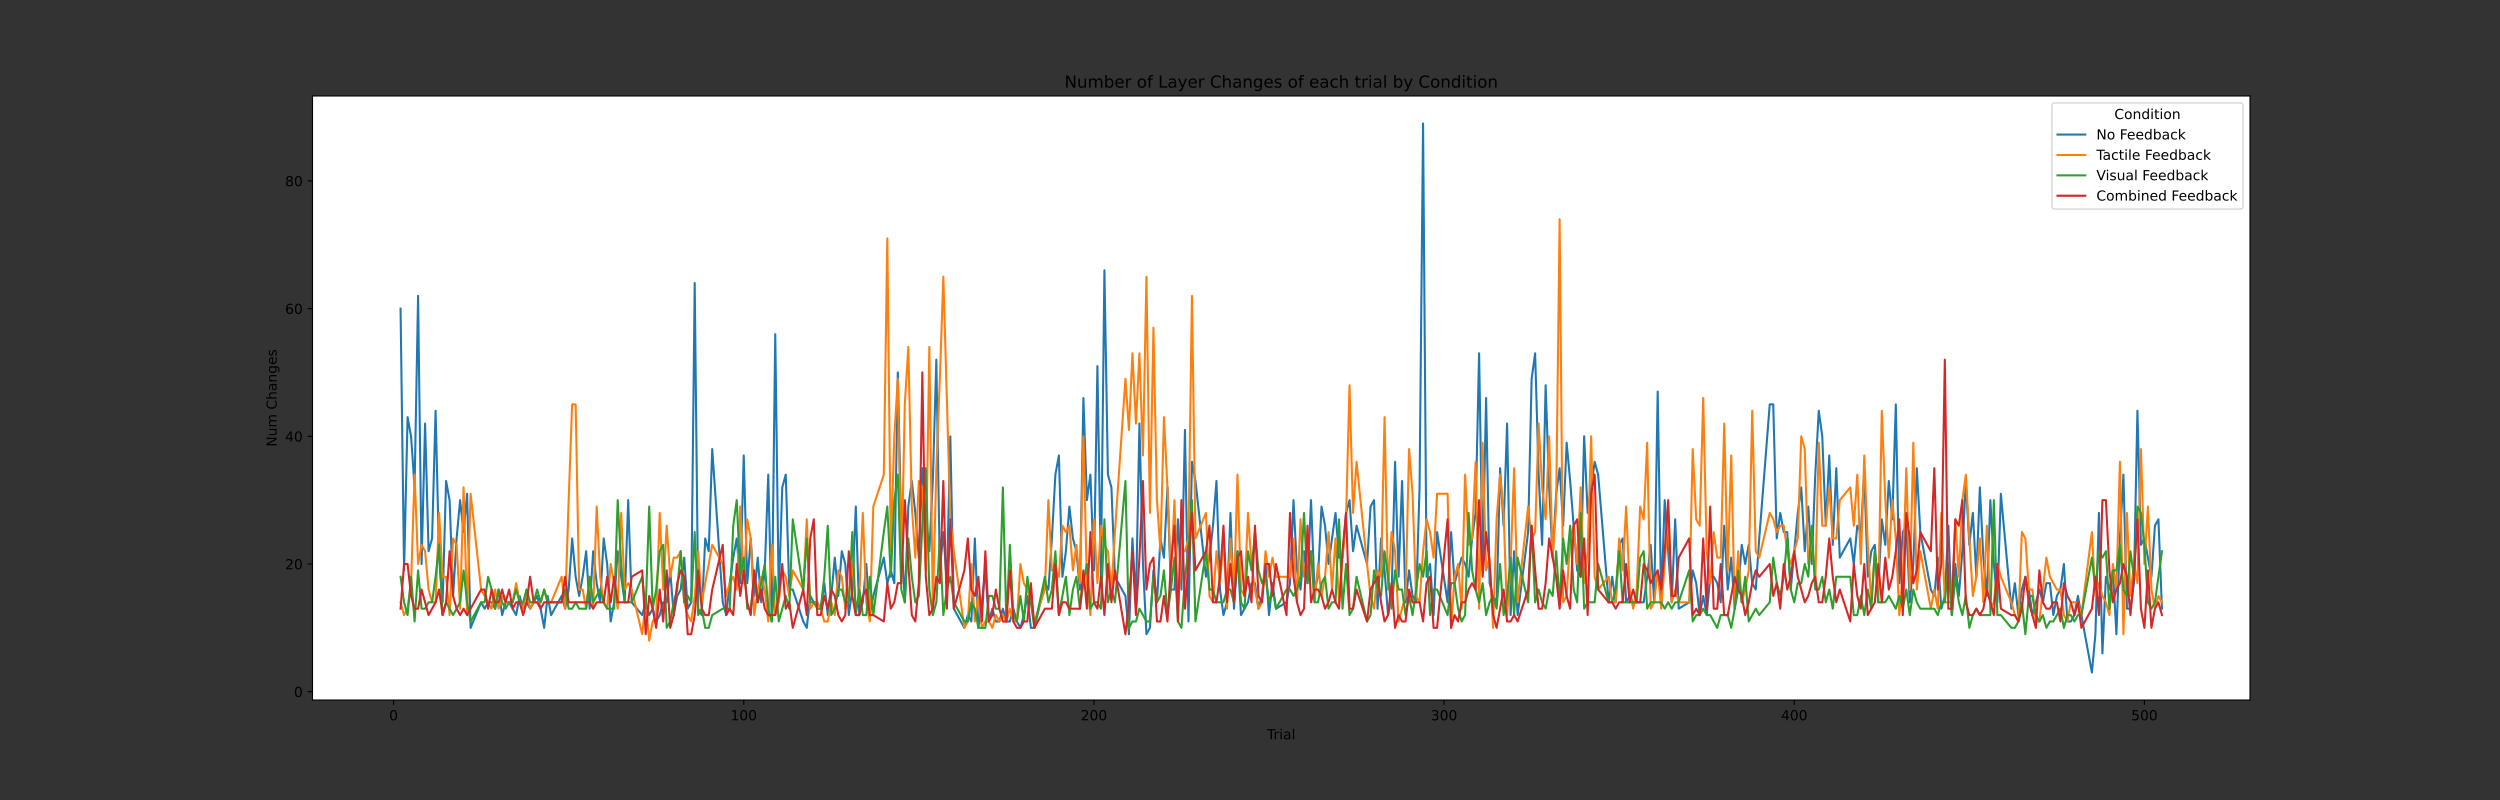 <?xml version="1.0" encoding="utf-8" standalone="no"?>
<!DOCTYPE svg PUBLIC "-//W3C//DTD SVG 1.1//EN"
  "http://www.w3.org/Graphics/SVG/1.1/DTD/svg11.dtd">
<!-- Created with matplotlib (https://matplotlib.org/) -->
<svg height="576pt" version="1.1" viewBox="0 0 1800 576" width="1800pt" xmlns="http://www.w3.org/2000/svg" xmlns:xlink="http://www.w3.org/1999/xlink">
 <rect x="0" y="0" width="1800" height="576" fill="#333333" stroke="none"/>
 <defs>
  <style type="text/css">*{stroke-linecap:butt;stroke-linejoin:round;}</style>
 </defs>
 <g id="figure_1">
  <g id="patch_1">
   <path d="M 0 576 
L 1800 576 
L 1800 0 
L 0 0 
z
" style="fill:none;"/>
  </g>
  <g id="axes_1">
   <g id="patch_2">
    <path d="M 225 504 
L 1620 504 
L 1620 69.12 
L 225 69.12 
z
" style="fill:#ffffff;"/>
   </g>
   <g id="matplotlib.axis_1">
    <g id="xtick_1">
     <g id="line2d_1">
      <defs>
       <path d="M 0 0 
L 0 3.5 
" id="m70a53b4e73" style="stroke:#000000;stroke-width:0.8;"/>
      </defs>
      <g>
       <use style="stroke:#000000;stroke-width:0.8;" x="283.367" xlink:href="#m70a53b4e73" y="504"/>
      </g>
     </g>
     <g id="text_1">
      <!-- 0 -->
      <g transform="translate(280.185 518.598)scale(0.1 -0.1)">
       <defs>
        <path d="M 31.781 66.406 
Q 24.172 66.406 20.328 58.906 
Q 16.5 51.422 16.5 36.375 
Q 16.5 21.391 20.328 13.891 
Q 24.172 6.391 31.781 6.391 
Q 39.453 6.391 43.281 13.891 
Q 47.125 21.391 47.125 36.375 
Q 47.125 51.422 43.281 58.906 
Q 39.453 66.406 31.781 66.406 
z
M 31.781 74.219 
Q 44.047 74.219 50.516 64.516 
Q 56.984 54.828 56.984 36.375 
Q 56.984 17.969 50.516 8.266 
Q 44.047 -1.422 31.781 -1.422 
Q 19.531 -1.422 13.062 8.266 
Q 6.594 17.969 6.594 36.375 
Q 6.594 54.828 13.062 64.516 
Q 19.531 74.219 31.781 74.219 
z
" id="DejaVuSans-48"/>
       </defs>
       <use xlink:href="#DejaVuSans-48"/>
      </g>
     </g>
    </g>
    <g id="xtick_2">
     <g id="line2d_2">
      <g>
       <use style="stroke:#000000;stroke-width:0.8;" x="535.49" xlink:href="#m70a53b4e73" y="504"/>
      </g>
     </g>
     <g id="text_2">
      <!-- 100 -->
      <g transform="translate(525.946 518.598)scale(0.1 -0.1)">
       <defs>
        <path d="M 12.406 8.297 
L 28.516 8.297 
L 28.516 63.922 
L 10.984 60.406 
L 10.984 69.391 
L 28.422 72.906 
L 38.281 72.906 
L 38.281 8.297 
L 54.391 8.297 
L 54.391 0 
L 12.406 0 
z
" id="DejaVuSans-49"/>
       </defs>
       <use xlink:href="#DejaVuSans-49"/>
       <use x="63.623" xlink:href="#DejaVuSans-48"/>
       <use x="127.246" xlink:href="#DejaVuSans-48"/>
      </g>
     </g>
    </g>
    <g id="xtick_3">
     <g id="line2d_3">
      <g>
       <use style="stroke:#000000;stroke-width:0.8;" x="787.614" xlink:href="#m70a53b4e73" y="504"/>
      </g>
     </g>
     <g id="text_3">
      <!-- 200 -->
      <g transform="translate(778.07 518.598)scale(0.1 -0.1)">
       <defs>
        <path d="M 19.188 8.297 
L 53.609 8.297 
L 53.609 0 
L 7.328 0 
L 7.328 8.297 
Q 12.938 14.109 22.625 23.891 
Q 32.328 33.688 34.812 36.531 
Q 39.547 41.844 41.422 45.531 
Q 43.312 49.219 43.312 52.781 
Q 43.312 58.594 39.234 62.25 
Q 35.156 65.922 28.609 65.922 
Q 23.969 65.922 18.812 64.312 
Q 13.672 62.703 7.812 59.422 
L 7.812 69.391 
Q 13.766 71.781 18.938 73 
Q 24.125 74.219 28.422 74.219 
Q 39.75 74.219 46.484 68.547 
Q 53.219 62.891 53.219 53.422 
Q 53.219 48.922 51.531 44.891 
Q 49.859 40.875 45.406 35.406 
Q 44.188 33.984 37.641 27.219 
Q 31.109 20.453 19.188 8.297 
z
" id="DejaVuSans-50"/>
       </defs>
       <use xlink:href="#DejaVuSans-50"/>
       <use x="63.623" xlink:href="#DejaVuSans-48"/>
       <use x="127.246" xlink:href="#DejaVuSans-48"/>
      </g>
     </g>
    </g>
    <g id="xtick_4">
     <g id="line2d_4">
      <g>
       <use style="stroke:#000000;stroke-width:0.8;" x="1039.737" xlink:href="#m70a53b4e73" y="504"/>
      </g>
     </g>
     <g id="text_4">
      <!-- 300 -->
      <g transform="translate(1030.194 518.598)scale(0.1 -0.1)">
       <defs>
        <path d="M 40.578 39.312 
Q 47.656 37.797 51.625 33 
Q 55.609 28.219 55.609 21.188 
Q 55.609 10.406 48.188 4.484 
Q 40.766 -1.422 27.094 -1.422 
Q 22.516 -1.422 17.656 -0.516 
Q 12.797 0.391 7.625 2.203 
L 7.625 11.719 
Q 11.719 9.328 16.594 8.109 
Q 21.484 6.891 26.812 6.891 
Q 36.078 6.891 40.938 10.547 
Q 45.797 14.203 45.797 21.188 
Q 45.797 27.641 41.281 31.266 
Q 36.766 34.906 28.719 34.906 
L 20.219 34.906 
L 20.219 43.016 
L 29.109 43.016 
Q 36.375 43.016 40.234 45.922 
Q 44.094 48.828 44.094 54.297 
Q 44.094 59.906 40.109 62.906 
Q 36.141 65.922 28.719 65.922 
Q 24.656 65.922 20.016 65.031 
Q 15.375 64.156 9.812 62.312 
L 9.812 71.094 
Q 15.438 72.656 20.344 73.438 
Q 25.25 74.219 29.594 74.219 
Q 40.828 74.219 47.359 69.109 
Q 53.906 64.016 53.906 55.328 
Q 53.906 49.266 50.438 45.094 
Q 46.969 40.922 40.578 39.312 
z
" id="DejaVuSans-51"/>
       </defs>
       <use xlink:href="#DejaVuSans-51"/>
       <use x="63.623" xlink:href="#DejaVuSans-48"/>
       <use x="127.246" xlink:href="#DejaVuSans-48"/>
      </g>
     </g>
    </g>
    <g id="xtick_5">
     <g id="line2d_5">
      <g>
       <use style="stroke:#000000;stroke-width:0.8;" x="1291.861" xlink:href="#m70a53b4e73" y="504"/>
      </g>
     </g>
     <g id="text_5">
      <!-- 400 -->
      <g transform="translate(1282.317 518.598)scale(0.1 -0.1)">
       <defs>
        <path d="M 37.797 64.312 
L 12.891 25.391 
L 37.797 25.391 
z
M 35.203 72.906 
L 47.609 72.906 
L 47.609 25.391 
L 58.016 25.391 
L 58.016 17.188 
L 47.609 17.188 
L 47.609 0 
L 37.797 0 
L 37.797 17.188 
L 4.891 17.188 
L 4.891 26.703 
z
" id="DejaVuSans-52"/>
       </defs>
       <use xlink:href="#DejaVuSans-52"/>
       <use x="63.623" xlink:href="#DejaVuSans-48"/>
       <use x="127.246" xlink:href="#DejaVuSans-48"/>
      </g>
     </g>
    </g>
    <g id="xtick_6">
     <g id="line2d_6">
      <g>
       <use style="stroke:#000000;stroke-width:0.8;" x="1543.985" xlink:href="#m70a53b4e73" y="504"/>
      </g>
     </g>
     <g id="text_6">
      <!-- 500 -->
      <g transform="translate(1534.441 518.598)scale(0.1 -0.1)">
       <defs>
        <path d="M 10.797 72.906 
L 49.516 72.906 
L 49.516 64.594 
L 19.828 64.594 
L 19.828 46.734 
Q 21.969 47.469 24.109 47.828 
Q 26.266 48.188 28.422 48.188 
Q 40.625 48.188 47.75 41.5 
Q 54.891 34.812 54.891 23.391 
Q 54.891 11.625 47.562 5.094 
Q 40.234 -1.422 26.906 -1.422 
Q 22.312 -1.422 17.547 -0.641 
Q 12.797 0.141 7.719 1.703 
L 7.719 11.625 
Q 12.109 9.234 16.797 8.062 
Q 21.484 6.891 26.703 6.891 
Q 35.156 6.891 40.078 11.328 
Q 45.016 15.766 45.016 23.391 
Q 45.016 31 40.078 35.438 
Q 35.156 39.891 26.703 39.891 
Q 22.75 39.891 18.812 39.016 
Q 14.891 38.141 10.797 36.281 
z
" id="DejaVuSans-53"/>
       </defs>
       <use xlink:href="#DejaVuSans-53"/>
       <use x="63.623" xlink:href="#DejaVuSans-48"/>
       <use x="127.246" xlink:href="#DejaVuSans-48"/>
      </g>
     </g>
    </g>
    <g id="text_7">
     <!-- Trial -->
     <g transform="translate(912.286 532.277)scale(0.1 -0.1)">
      <defs>
       <path d="M -0.297 72.906 
L 61.375 72.906 
L 61.375 64.594 
L 35.5 64.594 
L 35.5 0 
L 25.594 0 
L 25.594 64.594 
L -0.297 64.594 
z
" id="DejaVuSans-84"/>
       <path d="M 41.109 46.297 
Q 39.594 47.172 37.812 47.578 
Q 36.031 48 33.891 48 
Q 26.266 48 22.188 43.047 
Q 18.109 38.094 18.109 28.812 
L 18.109 0 
L 9.078 0 
L 9.078 54.688 
L 18.109 54.688 
L 18.109 46.188 
Q 20.953 51.172 25.484 53.578 
Q 30.031 56 36.531 56 
Q 37.453 56 38.578 55.875 
Q 39.703 55.766 41.062 55.516 
z
" id="DejaVuSans-114"/>
       <path d="M 9.422 54.688 
L 18.406 54.688 
L 18.406 0 
L 9.422 0 
z
M 9.422 75.984 
L 18.406 75.984 
L 18.406 64.594 
L 9.422 64.594 
z
" id="DejaVuSans-105"/>
       <path d="M 34.281 27.484 
Q 23.391 27.484 19.188 25 
Q 14.984 22.516 14.984 16.5 
Q 14.984 11.719 18.141 8.906 
Q 21.297 6.109 26.703 6.109 
Q 34.188 6.109 38.703 11.406 
Q 43.219 16.703 43.219 25.484 
L 43.219 27.484 
z
M 52.203 31.203 
L 52.203 0 
L 43.219 0 
L 43.219 8.297 
Q 40.141 3.328 35.547 0.953 
Q 30.953 -1.422 24.312 -1.422 
Q 15.922 -1.422 10.953 3.297 
Q 6 8.016 6 15.922 
Q 6 25.141 12.172 29.828 
Q 18.359 34.516 30.609 34.516 
L 43.219 34.516 
L 43.219 35.406 
Q 43.219 41.609 39.141 45 
Q 35.062 48.391 27.688 48.391 
Q 23 48.391 18.547 47.266 
Q 14.109 46.141 10.016 43.891 
L 10.016 52.203 
Q 14.938 54.109 19.578 55.047 
Q 24.219 56 28.609 56 
Q 40.484 56 46.344 49.844 
Q 52.203 43.703 52.203 31.203 
z
" id="DejaVuSans-97"/>
       <path d="M 9.422 75.984 
L 18.406 75.984 
L 18.406 0 
L 9.422 0 
z
" id="DejaVuSans-108"/>
      </defs>
      <use xlink:href="#DejaVuSans-84"/>
      <use x="46.334" xlink:href="#DejaVuSans-114"/>
      <use x="87.447" xlink:href="#DejaVuSans-105"/>
      <use x="115.23" xlink:href="#DejaVuSans-97"/>
      <use x="176.51" xlink:href="#DejaVuSans-108"/>
     </g>
    </g>
   </g>
   <g id="matplotlib.axis_2">
    <g id="ytick_1">
     <g id="line2d_7">
      <defs>
       <path d="M 0 0 
L -3.5 0 
" id="m13f42faa85" style="stroke:#000000;stroke-width:0.8;"/>
      </defs>
      <g>
       <use style="stroke:#000000;stroke-width:0.8;" x="225" xlink:href="#m13f42faa85" y="498.024"/>
      </g>
     </g>
     <g id="text_8">
      <!-- 0 -->
      <g transform="translate(211.637 501.823)scale(0.1 -0.1)">
       <use xlink:href="#DejaVuSans-48"/>
      </g>
     </g>
    </g>
    <g id="ytick_2">
     <g id="line2d_8">
      <g>
       <use style="stroke:#000000;stroke-width:0.8;" x="225" xlink:href="#m13f42faa85" y="406.083"/>
      </g>
     </g>
     <g id="text_9">
      <!-- 20 -->
      <g transform="translate(205.275 409.882)scale(0.1 -0.1)">
       <use xlink:href="#DejaVuSans-50"/>
       <use x="63.623" xlink:href="#DejaVuSans-48"/>
      </g>
     </g>
    </g>
    <g id="ytick_3">
     <g id="line2d_9">
      <g>
       <use style="stroke:#000000;stroke-width:0.8;" x="225" xlink:href="#m13f42faa85" y="314.142"/>
      </g>
     </g>
     <g id="text_10">
      <!-- 40 -->
      <g transform="translate(205.275 317.941)scale(0.1 -0.1)">
       <use xlink:href="#DejaVuSans-52"/>
       <use x="63.623" xlink:href="#DejaVuSans-48"/>
      </g>
     </g>
    </g>
    <g id="ytick_4">
     <g id="line2d_10">
      <g>
       <use style="stroke:#000000;stroke-width:0.8;" x="225" xlink:href="#m13f42faa85" y="222.201"/>
      </g>
     </g>
     <g id="text_11">
      <!-- 60 -->
      <g transform="translate(205.275 226.001)scale(0.1 -0.1)">
       <defs>
        <path d="M 33.016 40.375 
Q 26.375 40.375 22.484 35.828 
Q 18.609 31.297 18.609 23.391 
Q 18.609 15.531 22.484 10.953 
Q 26.375 6.391 33.016 6.391 
Q 39.656 6.391 43.531 10.953 
Q 47.406 15.531 47.406 23.391 
Q 47.406 31.297 43.531 35.828 
Q 39.656 40.375 33.016 40.375 
z
M 52.594 71.297 
L 52.594 62.312 
Q 48.875 64.062 45.094 64.984 
Q 41.312 65.922 37.594 65.922 
Q 27.828 65.922 22.672 59.328 
Q 17.531 52.734 16.797 39.406 
Q 19.672 43.656 24.016 45.922 
Q 28.375 48.188 33.594 48.188 
Q 44.578 48.188 50.953 41.516 
Q 57.328 34.859 57.328 23.391 
Q 57.328 12.156 50.688 5.359 
Q 44.047 -1.422 33.016 -1.422 
Q 20.359 -1.422 13.672 8.266 
Q 6.984 17.969 6.984 36.375 
Q 6.984 53.656 15.188 63.938 
Q 23.391 74.219 37.203 74.219 
Q 40.922 74.219 44.703 73.484 
Q 48.484 72.75 52.594 71.297 
z
" id="DejaVuSans-54"/>
       </defs>
       <use xlink:href="#DejaVuSans-54"/>
       <use x="63.623" xlink:href="#DejaVuSans-48"/>
      </g>
     </g>
    </g>
    <g id="ytick_5">
     <g id="line2d_11">
      <g>
       <use style="stroke:#000000;stroke-width:0.8;" x="225" xlink:href="#m13f42faa85" y="130.261"/>
      </g>
     </g>
     <g id="text_12">
      <!-- 80 -->
      <g transform="translate(205.275 134.06)scale(0.1 -0.1)">
       <defs>
        <path d="M 31.781 34.625 
Q 24.75 34.625 20.719 30.859 
Q 16.703 27.094 16.703 20.516 
Q 16.703 13.922 20.719 10.156 
Q 24.75 6.391 31.781 6.391 
Q 38.812 6.391 42.859 10.172 
Q 46.922 13.969 46.922 20.516 
Q 46.922 27.094 42.891 30.859 
Q 38.875 34.625 31.781 34.625 
z
M 21.922 38.812 
Q 15.578 40.375 12.031 44.719 
Q 8.5 49.078 8.5 55.328 
Q 8.5 64.062 14.719 69.141 
Q 20.953 74.219 31.781 74.219 
Q 42.672 74.219 48.875 69.141 
Q 55.078 64.062 55.078 55.328 
Q 55.078 49.078 51.531 44.719 
Q 48 40.375 41.703 38.812 
Q 48.828 37.156 52.797 32.312 
Q 56.781 27.484 56.781 20.516 
Q 56.781 9.906 50.312 4.234 
Q 43.844 -1.422 31.781 -1.422 
Q 19.734 -1.422 13.25 4.234 
Q 6.781 9.906 6.781 20.516 
Q 6.781 27.484 10.781 32.312 
Q 14.797 37.156 21.922 38.812 
z
M 18.312 54.391 
Q 18.312 48.734 21.844 45.562 
Q 25.391 42.391 31.781 42.391 
Q 38.141 42.391 41.719 45.562 
Q 45.312 48.734 45.312 54.391 
Q 45.312 60.062 41.719 63.234 
Q 38.141 66.406 31.781 66.406 
Q 25.391 66.406 21.844 63.234 
Q 18.312 60.062 18.312 54.391 
z
" id="DejaVuSans-56"/>
       </defs>
       <use xlink:href="#DejaVuSans-56"/>
       <use x="63.623" xlink:href="#DejaVuSans-48"/>
      </g>
     </g>
    </g>
    <g id="text_13">
     <!-- Num Changes -->
     <g transform="translate(199.195 321.677)rotate(-90)scale(0.1 -0.1)">
      <defs>
       <path d="M 9.812 72.906 
L 23.094 72.906 
L 55.422 11.922 
L 55.422 72.906 
L 64.984 72.906 
L 64.984 0 
L 51.703 0 
L 19.391 60.984 
L 19.391 0 
L 9.812 0 
z
" id="DejaVuSans-78"/>
       <path d="M 8.5 21.578 
L 8.5 54.688 
L 17.484 54.688 
L 17.484 21.922 
Q 17.484 14.156 20.5 10.266 
Q 23.531 6.391 29.594 6.391 
Q 36.859 6.391 41.078 11.031 
Q 45.312 15.672 45.312 23.688 
L 45.312 54.688 
L 54.297 54.688 
L 54.297 0 
L 45.312 0 
L 45.312 8.406 
Q 42.047 3.422 37.719 1 
Q 33.406 -1.422 27.688 -1.422 
Q 18.266 -1.422 13.375 4.438 
Q 8.5 10.297 8.5 21.578 
z
M 31.109 56 
z
" id="DejaVuSans-117"/>
       <path d="M 52 44.188 
Q 55.375 50.25 60.062 53.125 
Q 64.75 56 71.094 56 
Q 79.641 56 84.281 50.016 
Q 88.922 44.047 88.922 33.016 
L 88.922 0 
L 79.891 0 
L 79.891 32.719 
Q 79.891 40.578 77.094 44.375 
Q 74.312 48.188 68.609 48.188 
Q 61.625 48.188 57.562 43.547 
Q 53.516 38.922 53.516 30.906 
L 53.516 0 
L 44.484 0 
L 44.484 32.719 
Q 44.484 40.625 41.703 44.406 
Q 38.922 48.188 33.109 48.188 
Q 26.219 48.188 22.156 43.531 
Q 18.109 38.875 18.109 30.906 
L 18.109 0 
L 9.078 0 
L 9.078 54.688 
L 18.109 54.688 
L 18.109 46.188 
Q 21.188 51.219 25.484 53.609 
Q 29.781 56 35.688 56 
Q 41.656 56 45.828 52.969 
Q 50 49.953 52 44.188 
z
" id="DejaVuSans-109"/>
       <path id="DejaVuSans-32"/>
       <path d="M 64.406 67.281 
L 64.406 56.891 
Q 59.422 61.531 53.781 63.812 
Q 48.141 66.109 41.797 66.109 
Q 29.297 66.109 22.656 58.469 
Q 16.016 50.828 16.016 36.375 
Q 16.016 21.969 22.656 14.328 
Q 29.297 6.688 41.797 6.688 
Q 48.141 6.688 53.781 8.984 
Q 59.422 11.281 64.406 15.922 
L 64.406 5.609 
Q 59.234 2.094 53.438 0.328 
Q 47.656 -1.422 41.219 -1.422 
Q 24.656 -1.422 15.125 8.703 
Q 5.609 18.844 5.609 36.375 
Q 5.609 53.953 15.125 64.078 
Q 24.656 74.219 41.219 74.219 
Q 47.75 74.219 53.531 72.484 
Q 59.328 70.75 64.406 67.281 
z
" id="DejaVuSans-67"/>
       <path d="M 54.891 33.016 
L 54.891 0 
L 45.906 0 
L 45.906 32.719 
Q 45.906 40.484 42.875 44.328 
Q 39.844 48.188 33.797 48.188 
Q 26.516 48.188 22.312 43.547 
Q 18.109 38.922 18.109 30.906 
L 18.109 0 
L 9.078 0 
L 9.078 75.984 
L 18.109 75.984 
L 18.109 46.188 
Q 21.344 51.125 25.703 53.562 
Q 30.078 56 35.797 56 
Q 45.219 56 50.047 50.172 
Q 54.891 44.344 54.891 33.016 
z
" id="DejaVuSans-104"/>
       <path d="M 54.891 33.016 
L 54.891 0 
L 45.906 0 
L 45.906 32.719 
Q 45.906 40.484 42.875 44.328 
Q 39.844 48.188 33.797 48.188 
Q 26.516 48.188 22.312 43.547 
Q 18.109 38.922 18.109 30.906 
L 18.109 0 
L 9.078 0 
L 9.078 54.688 
L 18.109 54.688 
L 18.109 46.188 
Q 21.344 51.125 25.703 53.562 
Q 30.078 56 35.797 56 
Q 45.219 56 50.047 50.172 
Q 54.891 44.344 54.891 33.016 
z
" id="DejaVuSans-110"/>
       <path d="M 45.406 27.984 
Q 45.406 37.75 41.375 43.109 
Q 37.359 48.484 30.078 48.484 
Q 22.859 48.484 18.828 43.109 
Q 14.797 37.75 14.797 27.984 
Q 14.797 18.266 18.828 12.891 
Q 22.859 7.516 30.078 7.516 
Q 37.359 7.516 41.375 12.891 
Q 45.406 18.266 45.406 27.984 
z
M 54.391 6.781 
Q 54.391 -7.172 48.188 -13.984 
Q 42 -20.797 29.203 -20.797 
Q 24.469 -20.797 20.266 -20.094 
Q 16.062 -19.391 12.109 -17.922 
L 12.109 -9.188 
Q 16.062 -11.328 19.922 -12.344 
Q 23.781 -13.375 27.781 -13.375 
Q 36.625 -13.375 41.016 -8.766 
Q 45.406 -4.156 45.406 5.172 
L 45.406 9.625 
Q 42.625 4.781 38.281 2.391 
Q 33.938 0 27.875 0 
Q 17.828 0 11.672 7.656 
Q 5.516 15.328 5.516 27.984 
Q 5.516 40.672 11.672 48.328 
Q 17.828 56 27.875 56 
Q 33.938 56 38.281 53.609 
Q 42.625 51.219 45.406 46.391 
L 45.406 54.688 
L 54.391 54.688 
z
" id="DejaVuSans-103"/>
       <path d="M 56.203 29.594 
L 56.203 25.203 
L 14.891 25.203 
Q 15.484 15.922 20.484 11.062 
Q 25.484 6.203 34.422 6.203 
Q 39.594 6.203 44.453 7.469 
Q 49.312 8.734 54.109 11.281 
L 54.109 2.781 
Q 49.266 0.734 44.188 -0.344 
Q 39.109 -1.422 33.891 -1.422 
Q 20.797 -1.422 13.156 6.188 
Q 5.516 13.812 5.516 26.812 
Q 5.516 40.234 12.766 48.109 
Q 20.016 56 32.328 56 
Q 43.359 56 49.781 48.891 
Q 56.203 41.797 56.203 29.594 
z
M 47.219 32.234 
Q 47.125 39.594 43.094 43.984 
Q 39.062 48.391 32.422 48.391 
Q 24.906 48.391 20.391 44.141 
Q 15.875 39.891 15.188 32.172 
z
" id="DejaVuSans-101"/>
       <path d="M 44.281 53.078 
L 44.281 44.578 
Q 40.484 46.531 36.375 47.5 
Q 32.281 48.484 27.875 48.484 
Q 21.188 48.484 17.844 46.438 
Q 14.5 44.391 14.5 40.281 
Q 14.5 37.156 16.891 35.375 
Q 19.281 33.594 26.516 31.984 
L 29.594 31.297 
Q 39.156 29.25 43.188 25.516 
Q 47.219 21.781 47.219 15.094 
Q 47.219 7.469 41.188 3.016 
Q 35.156 -1.422 24.609 -1.422 
Q 20.219 -1.422 15.453 -0.562 
Q 10.688 0.297 5.422 2 
L 5.422 11.281 
Q 10.406 8.688 15.234 7.391 
Q 20.062 6.109 24.812 6.109 
Q 31.156 6.109 34.562 8.281 
Q 37.984 10.453 37.984 14.406 
Q 37.984 18.062 35.516 20.016 
Q 33.062 21.969 24.703 23.781 
L 21.578 24.516 
Q 13.234 26.266 9.516 29.906 
Q 5.812 33.547 5.812 39.891 
Q 5.812 47.609 11.281 51.797 
Q 16.75 56 26.812 56 
Q 31.781 56 36.172 55.266 
Q 40.578 54.547 44.281 53.078 
z
" id="DejaVuSans-115"/>
      </defs>
      <use xlink:href="#DejaVuSans-78"/>
      <use x="74.805" xlink:href="#DejaVuSans-117"/>
      <use x="138.184" xlink:href="#DejaVuSans-109"/>
      <use x="235.596" xlink:href="#DejaVuSans-32"/>
      <use x="267.383" xlink:href="#DejaVuSans-67"/>
      <use x="337.207" xlink:href="#DejaVuSans-104"/>
      <use x="400.586" xlink:href="#DejaVuSans-97"/>
      <use x="461.865" xlink:href="#DejaVuSans-110"/>
      <use x="525.244" xlink:href="#DejaVuSans-103"/>
      <use x="588.721" xlink:href="#DejaVuSans-101"/>
      <use x="650.244" xlink:href="#DejaVuSans-115"/>
     </g>
    </g>
   </g>
   <g id="line2d_12">
    <path clip-path="url(#p9f6073e711)" d="M 288.409 222.201 
L 290.93 410.68 
L 293.452 300.351 
L 295.973 314.142 
L 298.494 350.919 
L 301.015 213.007 
L 303.537 406.083 
L 306.058 304.948 
L 308.579 396.889 
L 311.1 387.695 
L 313.621 295.754 
L 316.143 401.486 
L 318.664 433.665 
L 321.185 346.322 
L 323.706 360.113 
L 326.228 429.068 
L 328.749 387.695 
L 331.27 360.113 
L 333.791 383.098 
L 336.313 355.516 
L 338.834 452.053 
L 346.398 433.665 
L 348.919 438.262 
L 351.44 433.665 
L 353.961 433.665 
L 356.482 438.262 
L 359.004 424.471 
L 361.525 442.859 
L 364.046 433.665 
L 366.567 433.665 
L 371.61 442.859 
L 374.131 429.068 
L 376.652 438.262 
L 379.174 433.665 
L 381.695 438.262 
L 386.737 429.068 
L 389.259 438.262 
L 391.78 452.053 
L 394.301 429.068 
L 396.822 442.859 
L 404.386 429.068 
L 406.907 438.262 
L 409.428 424.471 
L 411.95 387.695 
L 414.471 415.277 
L 416.992 429.068 
L 419.513 415.277 
L 422.035 396.889 
L 424.556 438.262 
L 427.077 396.889 
L 429.598 419.874 
L 432.12 433.665 
L 434.641 387.695 
L 437.162 406.083 
L 439.683 447.456 
L 442.204 433.665 
L 444.726 396.889 
L 449.768 433.665 
L 452.289 360.113 
L 454.811 433.665 
L 462.374 442.859 
L 464.896 433.665 
L 467.417 442.859 
L 469.938 438.262 
L 472.459 447.456 
L 474.981 442.859 
L 477.502 433.665 
L 480.023 433.665 
L 482.544 410.68 
L 485.066 442.859 
L 487.587 429.068 
L 490.108 424.471 
L 492.629 401.486 
L 495.15 438.262 
L 497.672 433.665 
L 500.193 203.813 
L 502.714 438.262 
L 505.235 442.859 
L 507.757 387.695 
L 510.278 396.889 
L 512.799 323.336 
L 520.363 433.665 
L 522.884 442.859 
L 525.405 419.874 
L 527.927 401.486 
L 530.448 387.695 
L 532.969 419.874 
L 535.49 327.933 
L 538.011 419.874 
L 540.533 387.695 
L 543.054 429.068 
L 545.575 401.486 
L 548.096 433.665 
L 550.618 410.68 
L 553.139 341.724 
L 555.66 447.456 
L 558.181 240.59 
L 560.703 429.068 
L 563.224 350.919 
L 565.745 341.724 
L 568.266 424.471 
L 570.788 424.471 
L 578.351 447.456 
L 580.872 452.053 
L 583.394 429.068 
L 585.915 433.665 
L 588.436 433.665 
L 590.957 438.262 
L 593.479 419.874 
L 596 442.859 
L 598.521 429.068 
L 601.042 401.486 
L 603.564 429.068 
L 606.085 396.889 
L 608.606 406.083 
L 611.127 442.859 
L 613.649 424.471 
L 616.17 364.71 
L 618.691 442.859 
L 621.212 433.665 
L 623.734 406.083 
L 626.255 442.859 
L 628.776 429.068 
L 636.34 401.486 
L 638.861 419.874 
L 641.382 410.68 
L 643.903 419.874 
L 646.425 268.172 
L 648.946 383.098 
L 651.467 433.665 
L 653.988 364.71 
L 656.51 346.322 
L 659.031 369.307 
L 661.552 401.486 
L 664.073 337.127 
L 666.595 373.904 
L 669.116 396.889 
L 671.637 346.322 
L 674.158 258.978 
L 676.679 410.68 
L 679.201 383.098 
L 681.722 419.874 
L 684.243 314.142 
L 686.764 438.262 
L 694.328 452.053 
L 696.849 442.859 
L 699.371 447.456 
L 701.892 387.695 
L 704.413 452.053 
L 706.934 433.665 
L 709.456 410.68 
L 711.977 447.456 
L 714.498 438.262 
L 717.019 447.456 
L 719.54 447.456 
L 722.062 438.262 
L 724.583 447.456 
L 727.104 447.456 
L 729.625 438.262 
L 732.147 447.456 
L 734.668 452.053 
L 737.189 442.859 
L 739.71 429.068 
L 742.232 452.053 
L 744.753 452.053 
L 752.317 419.874 
L 754.838 424.471 
L 757.359 387.695 
L 759.88 341.724 
L 762.402 327.933 
L 764.923 415.277 
L 767.444 396.889 
L 769.965 364.71 
L 772.486 387.695 
L 775.008 396.889 
L 777.529 424.471 
L 780.05 286.56 
L 782.571 360.113 
L 785.093 341.724 
L 787.614 410.68 
L 790.135 263.575 
L 792.656 415.277 
L 795.178 194.619 
L 797.699 341.724 
L 800.22 350.919 
L 802.741 415.277 
L 810.305 429.068 
L 812.826 456.65 
L 815.347 387.695 
L 817.869 433.665 
L 820.39 304.948 
L 822.911 406.083 
L 825.432 456.65 
L 827.954 452.053 
L 830.475 410.68 
L 832.996 433.665 
L 835.517 387.695 
L 838.039 401.486 
L 840.56 350.919 
L 843.081 424.471 
L 845.602 424.471 
L 848.124 373.904 
L 850.645 424.471 
L 853.166 309.545 
L 855.687 447.456 
L 858.208 332.53 
L 860.73 346.322 
L 868.293 415.277 
L 870.815 401.486 
L 873.336 378.501 
L 875.857 346.322 
L 878.378 424.471 
L 880.9 442.859 
L 883.421 433.665 
L 885.942 369.307 
L 888.463 438.262 
L 890.985 396.889 
L 893.506 442.859 
L 898.548 433.665 
L 901.069 419.874 
L 903.591 419.874 
L 906.112 438.262 
L 908.633 429.068 
L 911.154 406.083 
L 913.676 442.859 
L 916.197 419.874 
L 918.718 438.262 
L 926.282 433.665 
L 928.803 419.874 
L 931.324 360.113 
L 933.846 410.68 
L 936.367 424.471 
L 938.888 396.889 
L 941.409 419.874 
L 943.931 360.113 
L 946.452 424.471 
L 948.973 415.277 
L 951.494 364.71 
L 954.015 378.501 
L 956.537 406.083 
L 961.579 369.307 
L 964.1 401.486 
L 966.622 401.486 
L 969.143 369.307 
L 971.664 360.113 
L 974.185 396.889 
L 976.707 378.501 
L 984.27 406.083 
L 986.792 364.71 
L 989.313 360.113 
L 991.834 438.262 
L 994.355 387.695 
L 996.876 410.68 
L 999.398 442.859 
L 1001.919 429.068 
L 1004.44 332.53 
L 1006.961 415.277 
L 1009.483 346.322 
L 1012.004 433.665 
L 1014.525 410.68 
L 1017.046 429.068 
L 1019.568 433.665 
L 1022.089 350.919 
L 1024.61 88.887 
L 1027.131 415.277 
L 1029.653 406.083 
L 1032.174 442.859 
L 1034.695 383.098 
L 1042.259 433.665 
L 1044.78 383.098 
L 1047.301 419.874 
L 1052.344 401.486 
L 1054.865 406.083 
L 1057.386 415.277 
L 1059.907 387.695 
L 1062.429 369.307 
L 1064.95 254.381 
L 1067.471 406.083 
L 1069.992 286.56 
L 1072.514 419.874 
L 1075.035 429.068 
L 1077.556 433.665 
L 1080.077 337.127 
L 1082.599 378.501 
L 1085.12 304.948 
L 1087.641 442.859 
L 1090.162 396.889 
L 1092.683 442.859 
L 1100.247 383.098 
L 1102.768 272.769 
L 1105.29 254.381 
L 1107.811 341.724 
L 1110.332 392.292 
L 1112.853 277.366 
L 1115.375 350.919 
L 1117.896 401.486 
L 1120.417 355.516 
L 1122.938 337.127 
L 1125.46 378.501 
L 1127.981 318.739 
L 1130.502 346.322 
L 1135.544 410.68 
L 1138.066 415.277 
L 1140.587 314.142 
L 1143.108 369.307 
L 1148.151 332.53 
L 1150.672 341.724 
L 1158.236 433.665 
L 1160.757 415.277 
L 1163.278 433.665 
L 1165.799 392.292 
L 1168.321 387.695 
L 1170.842 433.665 
L 1173.363 429.068 
L 1175.884 433.665 
L 1183.448 433.665 
L 1185.969 415.277 
L 1188.49 392.292 
L 1191.012 433.665 
L 1193.533 281.963 
L 1196.054 433.665 
L 1198.575 360.113 
L 1203.618 433.665 
L 1206.139 373.904 
L 1208.66 438.262 
L 1216.224 433.665 
L 1218.745 410.68 
L 1221.266 419.874 
L 1223.788 442.859 
L 1226.309 429.068 
L 1228.83 442.859 
L 1231.351 415.277 
L 1233.873 415.277 
L 1236.394 419.874 
L 1238.915 433.665 
L 1241.436 378.501 
L 1243.958 424.471 
L 1246.479 401.486 
L 1249 438.262 
L 1251.521 424.471 
L 1254.043 392.292 
L 1256.564 406.083 
L 1259.085 392.292 
L 1261.606 419.874 
L 1264.128 424.471 
L 1266.649 387.695 
L 1274.212 291.157 
L 1276.734 291.157 
L 1279.255 387.695 
L 1281.776 369.307 
L 1284.297 383.098 
L 1286.819 383.098 
L 1289.34 424.471 
L 1294.382 369.307 
L 1296.904 350.919 
L 1299.425 396.889 
L 1301.946 364.71 
L 1304.467 406.083 
L 1306.989 341.724 
L 1309.51 295.754 
L 1312.031 314.142 
L 1314.552 378.501 
L 1317.073 327.933 
L 1319.595 392.292 
L 1322.116 337.127 
L 1324.637 401.486 
L 1332.201 387.695 
L 1334.722 406.083 
L 1337.243 378.501 
L 1339.765 383.098 
L 1342.286 341.724 
L 1344.807 415.277 
L 1347.328 396.889 
L 1349.85 392.292 
L 1352.371 424.471 
L 1354.892 373.904 
L 1357.413 392.292 
L 1359.934 346.322 
L 1362.456 373.904 
L 1364.977 291.157 
L 1367.498 419.874 
L 1370.019 383.098 
L 1372.541 378.501 
L 1375.062 433.665 
L 1377.583 406.083 
L 1380.104 337.127 
L 1382.626 383.098 
L 1390.189 424.471 
L 1392.711 429.068 
L 1395.232 401.486 
L 1397.753 438.262 
L 1400.274 429.068 
L 1402.795 378.501 
L 1405.317 442.859 
L 1407.838 406.083 
L 1410.359 429.068 
L 1412.88 396.889 
L 1415.402 346.322 
L 1417.923 392.292 
L 1420.444 369.307 
L 1422.965 415.277 
L 1425.487 350.919 
L 1428.008 401.486 
L 1430.529 429.068 
L 1433.05 360.113 
L 1435.572 406.083 
L 1438.093 433.665 
L 1440.614 355.516 
L 1448.178 438.262 
L 1450.699 419.874 
L 1453.22 442.859 
L 1455.741 424.471 
L 1458.263 415.277 
L 1460.784 424.471 
L 1463.305 442.859 
L 1468.348 424.471 
L 1470.869 433.665 
L 1473.39 419.874 
L 1475.911 419.874 
L 1478.433 442.859 
L 1480.954 429.068 
L 1483.475 424.471 
L 1485.996 406.083 
L 1488.518 447.456 
L 1491.039 447.456 
L 1493.56 442.859 
L 1496.081 429.068 
L 1506.166 484.233 
L 1508.687 456.65 
L 1511.209 369.307 
L 1513.73 470.442 
L 1516.251 415.277 
L 1518.772 424.471 
L 1521.294 410.68 
L 1523.815 456.65 
L 1526.336 387.695 
L 1528.857 341.724 
L 1531.379 438.262 
L 1533.9 438.262 
L 1536.421 419.874 
L 1538.942 295.754 
L 1541.463 392.292 
L 1543.985 387.695 
L 1549.027 415.277 
L 1551.548 378.501 
L 1554.07 373.904 
L 1556.591 438.262 
L 1556.591 438.262 
" style="fill:none;stroke:#1f77b4;stroke-linecap:square;stroke-width:1.5;"/>
   </g>
   <g id="line2d_13">
    <path clip-path="url(#p9f6073e711)" d="M 288.409 433.665 
L 290.93 442.859 
L 293.452 438.262 
L 295.973 419.874 
L 298.494 341.724 
L 301.015 406.083 
L 303.537 392.292 
L 306.058 396.889 
L 308.579 424.471 
L 311.1 433.665 
L 313.621 433.665 
L 316.143 369.307 
L 318.664 415.277 
L 321.185 415.277 
L 323.706 442.859 
L 326.228 387.695 
L 328.749 392.292 
L 331.27 438.262 
L 333.791 350.919 
L 336.313 442.859 
L 338.834 355.516 
L 346.398 424.471 
L 353.961 438.262 
L 356.482 424.471 
L 359.004 438.262 
L 361.525 429.068 
L 364.046 433.665 
L 369.089 433.665 
L 371.61 419.874 
L 374.131 433.665 
L 376.652 438.262 
L 379.174 424.471 
L 381.695 438.262 
L 384.216 433.665 
L 389.259 433.665 
L 391.78 424.471 
L 394.301 433.665 
L 396.822 433.665 
L 404.386 415.277 
L 406.907 438.262 
L 409.428 360.113 
L 411.95 291.157 
L 414.471 291.157 
L 416.992 424.471 
L 419.513 424.471 
L 422.035 438.262 
L 424.556 415.277 
L 427.077 438.262 
L 429.598 364.71 
L 432.12 415.277 
L 434.641 433.665 
L 437.162 438.262 
L 439.683 406.083 
L 442.204 419.874 
L 444.726 438.262 
L 447.247 369.307 
L 449.768 424.471 
L 452.289 419.874 
L 454.811 424.471 
L 462.374 456.65 
L 464.896 433.665 
L 467.417 461.248 
L 469.938 447.456 
L 472.459 442.859 
L 474.981 369.307 
L 477.502 424.471 
L 480.023 378.501 
L 482.544 415.277 
L 485.066 401.486 
L 487.587 401.486 
L 490.108 396.889 
L 492.629 433.665 
L 495.15 442.859 
L 497.672 447.456 
L 500.193 429.068 
L 502.714 396.889 
L 505.235 433.665 
L 512.799 392.292 
L 520.363 406.083 
L 522.884 429.068 
L 525.405 419.874 
L 527.927 415.277 
L 530.448 424.471 
L 532.969 364.71 
L 535.49 419.874 
L 538.011 373.904 
L 540.533 387.695 
L 543.054 442.859 
L 545.575 424.471 
L 548.096 415.277 
L 550.618 424.471 
L 553.139 447.456 
L 555.66 392.292 
L 558.181 442.859 
L 560.703 433.665 
L 563.224 410.68 
L 565.745 415.277 
L 568.266 429.068 
L 570.788 410.68 
L 578.351 424.471 
L 580.872 373.904 
L 583.394 438.262 
L 585.915 433.665 
L 588.436 433.665 
L 590.957 438.262 
L 593.479 447.456 
L 596 447.456 
L 598.521 433.665 
L 601.042 442.859 
L 603.564 410.68 
L 606.085 415.277 
L 608.606 438.262 
L 611.127 429.068 
L 613.649 406.083 
L 616.17 438.262 
L 618.691 429.068 
L 621.212 369.307 
L 623.734 433.665 
L 626.255 447.456 
L 628.776 364.71 
L 636.34 341.724 
L 638.861 171.634 
L 641.382 396.889 
L 643.903 314.142 
L 646.425 272.769 
L 648.946 415.277 
L 651.467 291.157 
L 653.988 249.784 
L 656.51 364.71 
L 659.031 401.486 
L 661.552 346.322 
L 664.073 350.919 
L 666.595 410.68 
L 669.116 249.784 
L 671.637 438.262 
L 674.158 337.127 
L 676.679 272.769 
L 679.201 199.216 
L 684.243 373.904 
L 686.764 396.889 
L 694.328 452.053 
L 696.849 447.456 
L 699.371 406.083 
L 701.892 447.456 
L 704.413 429.068 
L 706.934 452.053 
L 709.456 447.456 
L 711.977 447.456 
L 714.498 452.053 
L 717.019 442.859 
L 719.54 447.456 
L 722.062 442.859 
L 724.583 447.456 
L 727.104 438.262 
L 729.625 447.456 
L 732.147 447.456 
L 734.668 406.083 
L 737.189 419.874 
L 739.71 424.471 
L 742.232 433.665 
L 744.753 447.456 
L 752.317 424.471 
L 754.838 360.113 
L 757.359 410.68 
L 759.88 410.68 
L 762.402 415.277 
L 764.923 378.501 
L 767.444 383.098 
L 769.965 378.501 
L 772.486 410.68 
L 775.008 392.292 
L 777.529 419.874 
L 780.05 314.142 
L 782.571 419.874 
L 785.093 442.859 
L 787.614 373.904 
L 790.135 419.874 
L 792.656 378.501 
L 795.178 392.292 
L 797.699 396.889 
L 800.22 424.471 
L 802.741 383.098 
L 810.305 272.769 
L 812.826 309.545 
L 815.347 254.381 
L 817.869 304.948 
L 820.39 254.381 
L 822.911 327.933 
L 825.432 199.216 
L 827.954 369.307 
L 830.475 235.993 
L 832.996 360.113 
L 835.517 396.889 
L 838.039 300.351 
L 840.56 350.919 
L 843.081 415.277 
L 845.602 360.113 
L 848.124 438.262 
L 850.645 396.889 
L 853.166 396.889 
L 855.687 387.695 
L 858.208 213.007 
L 860.73 387.695 
L 868.293 369.307 
L 870.815 429.068 
L 873.336 433.665 
L 875.857 396.889 
L 878.378 419.874 
L 880.9 387.695 
L 883.421 438.262 
L 885.942 387.695 
L 888.463 429.068 
L 890.985 341.724 
L 893.506 424.471 
L 896.027 429.068 
L 898.548 369.307 
L 901.069 406.083 
L 903.591 424.471 
L 906.112 438.262 
L 908.633 433.665 
L 911.154 396.889 
L 913.676 415.277 
L 916.197 401.486 
L 918.718 415.277 
L 928.803 415.277 
L 931.324 387.695 
L 933.846 433.665 
L 936.367 373.904 
L 938.888 415.277 
L 941.409 396.889 
L 943.931 396.889 
L 946.452 433.665 
L 948.973 406.083 
L 951.494 429.068 
L 954.015 415.277 
L 956.537 383.098 
L 959.058 424.471 
L 961.579 387.695 
L 964.1 433.665 
L 966.622 401.486 
L 969.143 373.904 
L 971.664 277.366 
L 974.185 369.307 
L 976.707 332.53 
L 984.27 406.083 
L 986.792 429.068 
L 989.313 438.262 
L 991.834 410.68 
L 994.355 415.277 
L 996.876 300.351 
L 999.398 424.471 
L 1001.919 383.098 
L 1004.44 396.889 
L 1006.961 447.456 
L 1012.004 429.068 
L 1014.525 323.336 
L 1017.046 355.516 
L 1019.568 429.068 
L 1022.089 433.665 
L 1024.61 396.889 
L 1027.131 373.904 
L 1029.653 383.098 
L 1032.174 401.486 
L 1034.695 355.516 
L 1042.259 355.516 
L 1044.78 452.053 
L 1047.301 415.277 
L 1049.822 406.083 
L 1052.344 438.262 
L 1054.865 341.724 
L 1057.386 392.292 
L 1059.907 387.695 
L 1062.429 332.53 
L 1064.95 438.262 
L 1067.471 318.739 
L 1069.992 410.68 
L 1072.514 401.486 
L 1075.035 452.053 
L 1077.556 373.904 
L 1080.077 341.724 
L 1082.599 369.307 
L 1085.12 442.859 
L 1087.641 406.083 
L 1090.162 337.127 
L 1092.683 433.665 
L 1100.247 364.71 
L 1102.768 387.695 
L 1105.29 383.098 
L 1107.811 304.948 
L 1110.332 350.919 
L 1112.853 373.904 
L 1115.375 314.142 
L 1117.896 401.486 
L 1120.417 364.71 
L 1122.938 157.843 
L 1125.46 433.665 
L 1127.981 429.068 
L 1130.502 387.695 
L 1133.023 378.501 
L 1135.544 406.083 
L 1138.066 350.919 
L 1140.587 419.874 
L 1143.108 396.889 
L 1145.629 314.142 
L 1148.151 415.277 
L 1150.672 424.471 
L 1158.236 415.277 
L 1160.757 433.665 
L 1163.278 433.665 
L 1165.799 387.695 
L 1168.321 410.68 
L 1170.842 364.71 
L 1173.363 424.471 
L 1175.884 438.262 
L 1178.405 424.471 
L 1180.927 364.71 
L 1183.448 373.904 
L 1185.969 318.739 
L 1188.49 438.262 
L 1191.012 433.665 
L 1193.533 410.68 
L 1196.054 438.262 
L 1198.575 406.083 
L 1201.097 369.307 
L 1203.618 433.665 
L 1206.139 424.471 
L 1208.66 433.665 
L 1216.224 433.665 
L 1218.745 323.336 
L 1221.266 373.904 
L 1223.788 378.501 
L 1226.309 286.56 
L 1228.83 396.889 
L 1231.351 419.874 
L 1233.873 383.098 
L 1236.394 401.486 
L 1238.915 401.486 
L 1241.436 304.948 
L 1243.958 410.68 
L 1246.479 327.933 
L 1249 438.262 
L 1251.521 396.889 
L 1254.043 433.665 
L 1256.564 424.471 
L 1259.085 410.68 
L 1261.606 295.754 
L 1264.128 396.889 
L 1266.649 401.486 
L 1274.212 369.307 
L 1276.734 373.904 
L 1279.255 383.098 
L 1281.776 378.501 
L 1284.297 378.501 
L 1286.819 396.889 
L 1289.34 406.083 
L 1294.382 387.695 
L 1296.904 314.142 
L 1299.425 323.336 
L 1301.946 406.083 
L 1304.467 387.695 
L 1306.989 419.874 
L 1309.51 318.739 
L 1312.031 378.501 
L 1314.552 378.501 
L 1317.073 350.919 
L 1319.595 387.695 
L 1322.116 387.695 
L 1324.637 360.113 
L 1332.201 350.919 
L 1334.722 378.501 
L 1337.243 341.724 
L 1339.765 406.083 
L 1342.286 327.933 
L 1344.807 392.292 
L 1347.328 433.665 
L 1349.85 396.889 
L 1352.371 433.665 
L 1354.892 295.754 
L 1357.413 360.113 
L 1359.934 401.486 
L 1362.456 360.113 
L 1364.977 387.695 
L 1367.498 442.859 
L 1370.019 415.277 
L 1372.541 337.127 
L 1375.062 424.471 
L 1377.583 318.739 
L 1380.104 424.471 
L 1382.626 396.889 
L 1390.189 438.262 
L 1392.711 424.471 
L 1395.232 438.262 
L 1397.753 369.307 
L 1400.274 433.665 
L 1405.317 433.665 
L 1407.838 373.904 
L 1410.359 415.277 
L 1412.88 360.113 
L 1415.402 341.724 
L 1417.923 387.695 
L 1420.444 429.068 
L 1422.965 415.277 
L 1425.487 387.695 
L 1428.008 433.665 
L 1430.529 378.501 
L 1433.05 438.262 
L 1435.572 433.665 
L 1438.093 406.083 
L 1440.614 415.277 
L 1448.178 433.665 
L 1450.699 442.859 
L 1453.22 447.456 
L 1455.741 383.098 
L 1458.263 387.695 
L 1460.784 424.471 
L 1463.305 424.471 
L 1465.826 447.456 
L 1468.348 447.456 
L 1473.39 401.486 
L 1475.911 415.277 
L 1480.954 424.471 
L 1483.475 424.471 
L 1485.996 442.859 
L 1488.518 447.456 
L 1491.039 433.665 
L 1496.081 433.665 
L 1498.602 442.859 
L 1506.166 383.098 
L 1508.687 429.068 
L 1511.209 419.874 
L 1513.73 429.068 
L 1516.251 433.665 
L 1518.772 442.859 
L 1521.294 406.083 
L 1523.815 424.471 
L 1526.336 332.53 
L 1528.857 456.65 
L 1531.379 369.307 
L 1533.9 429.068 
L 1536.421 406.083 
L 1538.942 419.874 
L 1541.463 323.336 
L 1543.985 406.083 
L 1546.506 364.71 
L 1549.027 424.471 
L 1551.548 438.262 
L 1554.07 429.068 
L 1556.591 433.665 
L 1556.591 433.665 
" style="fill:none;stroke:#ff7f0e;stroke-linecap:square;stroke-width:1.5;"/>
   </g>
   <g id="line2d_14">
    <path clip-path="url(#p9f6073e711)" d="M 288.409 415.277 
L 290.93 433.665 
L 293.452 442.859 
L 295.973 415.277 
L 298.494 447.456 
L 301.015 410.68 
L 303.537 438.262 
L 306.058 438.262 
L 308.579 433.665 
L 311.1 433.665 
L 313.621 415.277 
L 316.143 392.292 
L 318.664 442.859 
L 321.185 433.665 
L 326.228 442.859 
L 331.27 433.665 
L 333.791 410.68 
L 336.313 433.665 
L 338.834 447.456 
L 346.398 433.665 
L 348.919 433.665 
L 351.44 415.277 
L 353.961 424.471 
L 356.482 438.262 
L 359.004 424.471 
L 361.525 433.665 
L 364.046 438.262 
L 366.567 433.665 
L 369.089 433.665 
L 371.61 424.471 
L 374.131 433.665 
L 376.652 433.665 
L 379.174 424.471 
L 381.695 433.665 
L 384.216 433.665 
L 386.737 424.471 
L 389.259 433.665 
L 391.78 424.471 
L 394.301 433.665 
L 404.386 433.665 
L 406.907 424.471 
L 409.428 438.262 
L 411.95 438.262 
L 414.471 433.665 
L 416.992 438.262 
L 422.035 438.262 
L 424.556 415.277 
L 427.077 433.665 
L 432.12 424.471 
L 434.641 433.665 
L 437.162 438.262 
L 442.204 438.262 
L 444.726 360.113 
L 447.247 406.083 
L 449.768 433.665 
L 454.811 433.665 
L 462.374 415.277 
L 464.896 438.262 
L 467.417 364.71 
L 469.938 438.262 
L 472.459 424.471 
L 474.981 396.889 
L 477.502 392.292 
L 480.023 452.053 
L 482.544 447.456 
L 485.066 433.665 
L 487.587 424.471 
L 490.108 396.889 
L 492.629 433.665 
L 495.15 429.068 
L 497.672 433.665 
L 500.193 383.098 
L 502.714 442.859 
L 505.235 438.262 
L 507.757 452.053 
L 510.278 452.053 
L 512.799 442.859 
L 520.363 438.262 
L 525.405 438.262 
L 527.927 378.501 
L 530.448 360.113 
L 532.969 415.277 
L 535.49 401.486 
L 538.011 438.262 
L 540.533 438.262 
L 543.054 415.277 
L 545.575 433.665 
L 550.618 406.083 
L 553.139 438.262 
L 555.66 447.456 
L 558.181 415.277 
L 560.703 447.456 
L 565.745 429.068 
L 568.266 438.262 
L 570.788 373.904 
L 578.351 424.471 
L 580.872 387.695 
L 583.394 433.665 
L 585.915 433.665 
L 588.436 438.262 
L 590.957 438.262 
L 593.479 415.277 
L 596 378.501 
L 598.521 442.859 
L 601.042 438.262 
L 603.564 424.471 
L 606.085 424.471 
L 608.606 433.665 
L 611.127 433.665 
L 613.649 383.098 
L 616.17 442.859 
L 618.691 424.471 
L 621.212 442.859 
L 623.734 442.859 
L 626.255 415.277 
L 628.776 442.859 
L 636.34 383.098 
L 638.861 364.71 
L 641.382 415.277 
L 643.903 360.113 
L 646.425 341.724 
L 648.946 424.471 
L 651.467 433.665 
L 653.988 387.695 
L 656.51 415.277 
L 659.031 433.665 
L 661.552 429.068 
L 664.073 378.501 
L 666.595 337.127 
L 669.116 424.471 
L 671.637 442.859 
L 674.158 433.665 
L 676.679 387.695 
L 679.201 442.859 
L 681.722 424.471 
L 684.243 415.277 
L 686.764 433.665 
L 694.328 447.456 
L 696.849 447.456 
L 699.371 433.665 
L 701.892 438.262 
L 704.413 452.053 
L 709.456 452.053 
L 711.977 429.068 
L 714.498 429.068 
L 717.019 438.262 
L 719.54 438.262 
L 722.062 350.919 
L 724.583 447.456 
L 727.104 392.292 
L 729.625 442.859 
L 732.147 447.456 
L 734.668 429.068 
L 737.189 447.456 
L 739.71 415.277 
L 744.753 452.053 
L 752.317 415.277 
L 754.838 433.665 
L 757.359 424.471 
L 759.88 396.889 
L 762.402 442.859 
L 767.444 415.277 
L 769.965 442.859 
L 772.486 424.471 
L 775.008 415.277 
L 777.529 438.262 
L 780.05 419.874 
L 782.571 406.083 
L 785.093 438.262 
L 787.614 433.665 
L 790.135 433.665 
L 792.656 438.262 
L 795.178 373.904 
L 797.699 433.665 
L 800.22 424.471 
L 802.741 433.665 
L 810.305 346.322 
L 812.826 452.053 
L 815.347 447.456 
L 817.869 447.456 
L 820.39 438.262 
L 825.432 447.456 
L 827.954 447.456 
L 830.475 415.277 
L 832.996 433.665 
L 835.517 429.068 
L 838.039 410.68 
L 840.56 442.859 
L 843.081 424.471 
L 845.602 401.486 
L 848.124 447.456 
L 850.645 452.053 
L 853.166 415.277 
L 855.687 396.889 
L 858.208 360.113 
L 860.73 447.456 
L 868.293 396.889 
L 870.815 424.471 
L 873.336 424.471 
L 875.857 433.665 
L 880.9 433.665 
L 883.421 424.471 
L 885.942 424.471 
L 888.463 433.665 
L 890.985 396.889 
L 893.506 433.665 
L 896.027 438.262 
L 898.548 396.889 
L 901.069 410.68 
L 903.591 383.098 
L 906.112 410.68 
L 908.633 419.874 
L 911.154 415.277 
L 913.676 433.665 
L 916.197 424.471 
L 918.718 438.262 
L 926.282 424.471 
L 928.803 424.471 
L 931.324 429.068 
L 933.846 424.471 
L 936.367 415.277 
L 938.888 369.307 
L 941.409 419.874 
L 943.931 396.889 
L 946.452 433.665 
L 948.973 433.665 
L 951.494 419.874 
L 954.015 415.277 
L 956.537 438.262 
L 959.058 433.665 
L 961.579 433.665 
L 964.1 373.904 
L 966.622 438.262 
L 969.143 406.083 
L 971.664 442.859 
L 974.185 438.262 
L 976.707 415.277 
L 984.27 447.456 
L 986.792 442.859 
L 989.313 410.68 
L 991.834 424.471 
L 994.355 429.068 
L 996.876 396.889 
L 999.398 415.277 
L 1001.919 438.262 
L 1004.44 410.68 
L 1006.961 424.471 
L 1009.483 424.471 
L 1012.004 442.859 
L 1014.525 429.068 
L 1017.046 442.859 
L 1022.089 406.083 
L 1024.61 415.277 
L 1027.131 396.889 
L 1029.653 442.859 
L 1032.174 424.471 
L 1034.695 424.471 
L 1042.259 442.859 
L 1044.78 419.874 
L 1047.301 419.874 
L 1049.822 438.262 
L 1052.344 447.456 
L 1054.865 442.859 
L 1057.386 369.307 
L 1059.907 410.68 
L 1062.429 424.471 
L 1064.95 433.665 
L 1067.471 419.874 
L 1069.992 442.859 
L 1072.514 433.665 
L 1075.035 429.068 
L 1077.556 438.262 
L 1080.077 406.083 
L 1082.599 442.859 
L 1085.12 429.068 
L 1087.641 401.486 
L 1090.162 442.859 
L 1092.683 401.486 
L 1100.247 433.665 
L 1102.768 378.501 
L 1105.29 433.665 
L 1107.811 424.471 
L 1110.332 433.665 
L 1112.853 438.262 
L 1115.375 424.471 
L 1117.896 429.068 
L 1120.417 396.889 
L 1122.938 433.665 
L 1125.46 387.695 
L 1127.981 406.083 
L 1130.502 378.501 
L 1133.023 424.471 
L 1135.544 433.665 
L 1138.066 369.307 
L 1140.587 438.262 
L 1143.108 433.665 
L 1148.151 433.665 
L 1150.672 406.083 
L 1158.236 433.665 
L 1160.757 433.665 
L 1163.278 424.471 
L 1165.799 396.889 
L 1168.321 433.665 
L 1178.405 433.665 
L 1180.927 401.486 
L 1183.448 396.889 
L 1185.969 438.262 
L 1188.49 433.665 
L 1196.054 433.665 
L 1198.575 438.262 
L 1201.097 433.665 
L 1203.618 438.262 
L 1206.139 433.665 
L 1208.66 433.665 
L 1216.224 410.68 
L 1218.745 447.456 
L 1221.266 442.859 
L 1223.788 442.859 
L 1226.309 438.262 
L 1228.83 442.859 
L 1231.351 442.859 
L 1236.394 452.053 
L 1238.915 442.859 
L 1243.958 442.859 
L 1246.479 452.053 
L 1249 438.262 
L 1251.521 410.68 
L 1254.043 433.665 
L 1256.564 415.277 
L 1259.085 447.456 
L 1264.128 438.262 
L 1266.649 442.859 
L 1274.212 433.665 
L 1276.734 401.486 
L 1279.255 419.874 
L 1281.776 429.068 
L 1284.297 415.277 
L 1286.819 387.695 
L 1289.34 424.471 
L 1291.861 433.665 
L 1294.382 419.874 
L 1296.904 419.874 
L 1299.425 406.083 
L 1301.946 415.277 
L 1304.467 378.501 
L 1306.989 424.471 
L 1309.51 424.471 
L 1312.031 415.277 
L 1314.552 433.665 
L 1317.073 424.471 
L 1319.595 438.262 
L 1322.116 415.277 
L 1332.201 415.277 
L 1334.722 442.859 
L 1337.243 442.859 
L 1339.765 429.068 
L 1342.286 442.859 
L 1344.807 424.471 
L 1347.328 438.262 
L 1349.85 396.889 
L 1352.371 433.665 
L 1357.413 433.665 
L 1359.934 429.068 
L 1364.977 438.262 
L 1367.498 429.068 
L 1370.019 438.262 
L 1372.541 424.471 
L 1375.062 442.859 
L 1377.583 424.471 
L 1380.104 433.665 
L 1382.626 438.262 
L 1392.711 438.262 
L 1395.232 442.859 
L 1397.753 433.665 
L 1400.274 433.665 
L 1402.795 406.083 
L 1405.317 442.859 
L 1407.838 415.277 
L 1410.359 433.665 
L 1412.88 442.859 
L 1415.402 429.068 
L 1417.923 452.053 
L 1420.444 442.859 
L 1422.965 438.262 
L 1425.487 442.859 
L 1433.05 442.859 
L 1435.572 360.113 
L 1438.093 442.859 
L 1440.614 442.859 
L 1448.178 452.053 
L 1450.699 452.053 
L 1453.22 447.456 
L 1455.741 433.665 
L 1458.263 456.65 
L 1460.784 429.068 
L 1463.305 429.068 
L 1465.826 442.859 
L 1468.348 447.456 
L 1470.869 442.859 
L 1473.39 452.053 
L 1475.911 447.456 
L 1478.433 447.456 
L 1483.475 438.262 
L 1485.996 452.053 
L 1488.518 442.859 
L 1491.039 442.859 
L 1493.56 447.456 
L 1496.081 442.859 
L 1498.602 442.859 
L 1506.166 401.486 
L 1508.687 424.471 
L 1511.209 396.889 
L 1513.73 401.486 
L 1516.251 396.889 
L 1518.772 438.262 
L 1521.294 410.68 
L 1523.815 410.68 
L 1526.336 392.292 
L 1528.857 424.471 
L 1531.379 429.068 
L 1533.9 396.889 
L 1536.421 415.277 
L 1538.942 364.71 
L 1541.463 369.307 
L 1543.985 392.292 
L 1546.506 433.665 
L 1549.027 438.262 
L 1551.548 433.665 
L 1556.591 396.889 
L 1556.591 396.889 
" style="fill:none;stroke:#2ca02c;stroke-linecap:square;stroke-width:1.5;"/>
   </g>
   <g id="line2d_15">
    <path clip-path="url(#p9f6073e711)" d="M 288.409 438.262 
L 290.93 406.083 
L 293.452 406.083 
L 295.973 429.068 
L 298.494 438.262 
L 301.015 438.262 
L 303.537 424.471 
L 308.579 442.859 
L 313.621 433.665 
L 316.143 424.471 
L 318.664 442.859 
L 321.185 433.665 
L 323.706 396.889 
L 326.228 429.068 
L 328.749 438.262 
L 331.27 442.859 
L 333.791 438.262 
L 336.313 442.859 
L 346.398 424.471 
L 348.919 424.471 
L 351.44 438.262 
L 353.961 424.471 
L 356.482 433.665 
L 359.004 433.665 
L 361.525 424.471 
L 364.046 433.665 
L 366.567 424.471 
L 369.089 438.262 
L 371.61 433.665 
L 374.131 433.665 
L 376.652 442.859 
L 379.174 433.665 
L 381.695 415.277 
L 384.216 433.665 
L 386.737 433.665 
L 389.259 438.262 
L 391.78 433.665 
L 404.386 433.665 
L 406.907 415.277 
L 409.428 433.665 
L 424.556 433.665 
L 427.077 438.262 
L 429.598 433.665 
L 434.641 433.665 
L 437.162 415.277 
L 439.683 433.665 
L 442.204 415.277 
L 444.726 433.665 
L 452.289 433.665 
L 454.811 415.277 
L 462.374 410.68 
L 464.896 456.65 
L 467.417 429.068 
L 469.938 438.262 
L 472.459 452.053 
L 474.981 424.471 
L 477.502 447.456 
L 480.023 410.68 
L 482.544 452.053 
L 485.066 442.859 
L 487.587 419.874 
L 490.108 410.68 
L 492.629 415.277 
L 495.15 456.65 
L 497.672 456.65 
L 500.193 442.859 
L 502.714 410.68 
L 505.235 438.262 
L 507.757 442.859 
L 510.278 442.859 
L 512.799 424.471 
L 520.363 392.292 
L 522.884 442.859 
L 525.405 438.262 
L 527.927 442.859 
L 530.448 406.083 
L 532.969 429.068 
L 535.49 410.68 
L 538.011 433.665 
L 540.533 442.859 
L 543.054 410.68 
L 545.575 433.665 
L 548.096 424.471 
L 550.618 438.262 
L 553.139 442.859 
L 558.181 442.859 
L 560.703 429.068 
L 563.224 406.083 
L 565.745 438.262 
L 568.266 433.665 
L 570.788 452.053 
L 578.351 424.471 
L 580.872 442.859 
L 583.394 387.695 
L 585.915 373.904 
L 588.436 442.859 
L 590.957 442.859 
L 593.479 429.068 
L 596 438.262 
L 598.521 424.471 
L 601.042 429.068 
L 603.564 442.859 
L 606.085 447.456 
L 608.606 442.859 
L 611.127 396.889 
L 613.649 429.068 
L 616.17 442.859 
L 618.691 442.859 
L 621.212 429.068 
L 623.734 424.471 
L 626.255 442.859 
L 628.776 442.859 
L 636.34 447.456 
L 638.861 419.874 
L 641.382 438.262 
L 643.903 433.665 
L 646.425 419.874 
L 648.946 419.874 
L 651.467 360.113 
L 653.988 406.083 
L 656.51 442.859 
L 659.031 447.456 
L 661.552 419.874 
L 664.073 268.172 
L 666.595 415.277 
L 669.116 442.859 
L 671.637 438.262 
L 674.158 415.277 
L 676.679 419.874 
L 679.201 346.322 
L 681.722 438.262 
L 684.243 373.904 
L 686.764 438.262 
L 694.328 410.68 
L 696.849 387.695 
L 699.371 424.471 
L 701.892 429.068 
L 704.413 415.277 
L 706.934 447.456 
L 709.456 396.889 
L 711.977 447.456 
L 714.498 442.859 
L 717.019 424.471 
L 719.54 438.262 
L 722.062 447.456 
L 724.583 447.456 
L 727.104 410.68 
L 729.625 447.456 
L 732.147 452.053 
L 734.668 452.053 
L 737.189 447.456 
L 739.71 447.456 
L 742.232 419.874 
L 744.753 452.053 
L 752.317 438.262 
L 757.359 438.262 
L 759.88 406.083 
L 762.402 442.859 
L 764.923 433.665 
L 767.444 433.665 
L 769.965 438.262 
L 777.529 438.262 
L 780.05 410.68 
L 782.571 438.262 
L 785.093 383.098 
L 787.614 433.665 
L 790.135 438.262 
L 792.656 415.277 
L 795.178 442.859 
L 797.699 406.083 
L 800.22 433.665 
L 802.741 410.68 
L 810.305 456.65 
L 812.826 433.665 
L 815.347 396.889 
L 817.869 442.859 
L 820.39 401.486 
L 822.911 346.322 
L 825.432 424.471 
L 827.954 406.083 
L 830.475 401.486 
L 832.996 447.456 
L 835.517 447.456 
L 838.039 429.068 
L 840.56 447.456 
L 843.081 406.083 
L 845.602 378.501 
L 848.124 447.456 
L 850.645 360.113 
L 853.166 438.262 
L 855.687 406.083 
L 858.208 369.307 
L 860.73 410.68 
L 868.293 396.889 
L 870.815 378.501 
L 873.336 433.665 
L 875.857 433.665 
L 878.378 415.277 
L 880.9 378.501 
L 883.421 433.665 
L 885.942 406.083 
L 888.463 433.665 
L 890.985 401.486 
L 893.506 396.889 
L 896.027 429.068 
L 898.548 415.277 
L 901.069 433.665 
L 903.591 378.501 
L 906.112 429.068 
L 908.633 433.665 
L 911.154 406.083 
L 913.676 406.083 
L 916.197 429.068 
L 918.718 406.083 
L 926.282 442.859 
L 928.803 369.307 
L 931.324 415.277 
L 933.846 433.665 
L 936.367 442.859 
L 938.888 438.262 
L 941.409 378.501 
L 943.931 433.665 
L 946.452 424.471 
L 948.973 424.471 
L 951.494 429.068 
L 954.015 438.262 
L 956.537 433.665 
L 959.058 424.471 
L 961.579 433.665 
L 964.1 438.262 
L 966.622 396.889 
L 969.143 369.307 
L 971.664 438.262 
L 974.185 438.262 
L 976.707 424.471 
L 984.27 447.456 
L 986.792 424.471 
L 991.834 415.277 
L 994.355 433.665 
L 996.876 447.456 
L 999.398 442.859 
L 1001.919 419.874 
L 1004.44 452.053 
L 1006.961 442.859 
L 1009.483 447.456 
L 1012.004 447.456 
L 1014.525 424.471 
L 1017.046 433.665 
L 1022.089 433.665 
L 1024.61 447.456 
L 1027.131 419.874 
L 1029.653 415.277 
L 1032.174 452.053 
L 1034.695 452.053 
L 1042.259 373.904 
L 1044.78 452.053 
L 1047.301 442.859 
L 1049.822 447.456 
L 1052.344 433.665 
L 1054.865 433.665 
L 1057.386 424.471 
L 1059.907 419.874 
L 1062.429 424.471 
L 1064.95 360.113 
L 1067.471 415.277 
L 1069.992 383.098 
L 1072.514 406.083 
L 1075.035 442.859 
L 1077.556 452.053 
L 1082.599 424.471 
L 1085.12 447.456 
L 1087.641 447.456 
L 1090.162 442.859 
L 1092.683 447.456 
L 1100.247 424.471 
L 1102.768 378.501 
L 1105.29 410.68 
L 1107.811 438.262 
L 1110.332 438.262 
L 1112.853 419.874 
L 1115.375 387.695 
L 1120.417 415.277 
L 1122.938 438.262 
L 1125.46 410.68 
L 1127.981 429.068 
L 1130.502 438.262 
L 1133.023 378.501 
L 1135.544 373.904 
L 1138.066 415.277 
L 1140.587 387.695 
L 1143.108 442.859 
L 1145.629 355.516 
L 1148.151 341.724 
L 1150.672 424.471 
L 1158.236 433.665 
L 1160.757 433.665 
L 1163.278 438.262 
L 1165.799 433.665 
L 1168.321 433.665 
L 1170.842 406.083 
L 1173.363 433.665 
L 1175.884 424.471 
L 1178.405 433.665 
L 1180.927 433.665 
L 1183.448 406.083 
L 1185.969 410.68 
L 1188.49 419.874 
L 1193.533 410.68 
L 1196.054 424.471 
L 1198.575 396.889 
L 1201.097 360.113 
L 1203.618 429.068 
L 1206.139 429.068 
L 1208.66 401.486 
L 1216.224 387.695 
L 1218.745 442.859 
L 1221.266 438.262 
L 1223.788 442.859 
L 1226.309 387.695 
L 1228.83 438.262 
L 1231.351 364.71 
L 1233.873 438.262 
L 1236.394 438.262 
L 1238.915 406.083 
L 1241.436 442.859 
L 1243.958 442.859 
L 1249 415.277 
L 1251.521 424.471 
L 1254.043 429.068 
L 1256.564 442.859 
L 1259.085 433.665 
L 1261.606 419.874 
L 1264.128 410.68 
L 1266.649 415.277 
L 1274.212 406.083 
L 1276.734 429.068 
L 1279.255 419.874 
L 1281.776 438.262 
L 1284.297 406.083 
L 1286.819 424.471 
L 1289.34 415.277 
L 1291.861 396.889 
L 1294.382 415.277 
L 1299.425 433.665 
L 1301.946 429.068 
L 1304.467 419.874 
L 1306.989 415.277 
L 1309.51 433.665 
L 1312.031 433.665 
L 1314.552 415.277 
L 1317.073 387.695 
L 1319.595 415.277 
L 1322.116 433.665 
L 1324.637 424.471 
L 1332.201 447.456 
L 1334.722 406.083 
L 1337.243 429.068 
L 1339.765 438.262 
L 1342.286 406.083 
L 1344.807 442.859 
L 1349.85 433.665 
L 1352.371 406.083 
L 1354.892 433.665 
L 1357.413 401.486 
L 1359.934 424.471 
L 1362.456 415.277 
L 1364.977 396.889 
L 1367.498 373.904 
L 1370.019 442.859 
L 1372.541 369.307 
L 1375.062 387.695 
L 1377.583 419.874 
L 1380.104 410.68 
L 1382.626 383.098 
L 1390.189 396.889 
L 1392.711 337.127 
L 1395.232 424.471 
L 1397.753 406.083 
L 1400.274 258.978 
L 1402.795 438.262 
L 1405.317 438.262 
L 1407.838 373.904 
L 1410.359 378.501 
L 1412.88 360.113 
L 1415.402 433.665 
L 1417.923 442.859 
L 1420.444 442.859 
L 1422.965 438.262 
L 1425.487 442.859 
L 1428.008 438.262 
L 1430.529 424.471 
L 1435.572 442.859 
L 1438.093 406.083 
L 1440.614 438.262 
L 1448.178 442.859 
L 1450.699 442.859 
L 1453.22 447.456 
L 1455.741 438.262 
L 1458.263 415.277 
L 1460.784 433.665 
L 1465.826 452.053 
L 1468.348 410.68 
L 1470.869 433.665 
L 1473.39 438.262 
L 1475.911 438.262 
L 1478.433 433.665 
L 1480.954 433.665 
L 1483.475 447.456 
L 1485.996 419.874 
L 1488.518 429.068 
L 1491.039 433.665 
L 1493.56 442.859 
L 1496.081 433.665 
L 1498.602 452.053 
L 1506.166 438.262 
L 1508.687 415.277 
L 1511.209 442.859 
L 1513.73 360.113 
L 1516.251 360.113 
L 1518.772 410.68 
L 1521.294 433.665 
L 1523.815 424.471 
L 1526.336 419.874 
L 1528.857 406.083 
L 1531.379 415.277 
L 1533.9 442.859 
L 1536.421 415.277 
L 1538.942 373.904 
L 1541.463 438.262 
L 1543.985 452.053 
L 1546.506 410.68 
L 1549.027 452.053 
L 1551.548 438.262 
L 1554.07 433.665 
L 1556.591 442.859 
L 1556.591 442.859 
" style="fill:none;stroke:#d62728;stroke-linecap:square;stroke-width:1.5;"/>
   </g>
   <g id="patch_3">
    <path d="M 225 504 
L 225 69.12 
" style="fill:none;stroke:#000000;stroke-linecap:square;stroke-linejoin:miter;stroke-width:0.8;"/>
   </g>
   <g id="patch_4">
    <path d="M 1620 504 
L 1620 69.12 
" style="fill:none;stroke:#000000;stroke-linecap:square;stroke-linejoin:miter;stroke-width:0.8;"/>
   </g>
   <g id="patch_5">
    <path d="M 225 504 
L 1620 504 
" style="fill:none;stroke:#000000;stroke-linecap:square;stroke-linejoin:miter;stroke-width:0.8;"/>
   </g>
   <g id="patch_6">
    <path d="M 225 69.12 
L 1620 69.12 
" style="fill:none;stroke:#000000;stroke-linecap:square;stroke-linejoin:miter;stroke-width:0.8;"/>
   </g>
   <g id="text_14">
    <!-- Number of Layer Changes of each trial by Condition -->
    <g transform="translate(766.455 63.12)scale(0.12 -0.12)">
     <defs>
      <path d="M 48.688 27.297 
Q 48.688 37.203 44.609 42.844 
Q 40.531 48.484 33.406 48.484 
Q 26.266 48.484 22.188 42.844 
Q 18.109 37.203 18.109 27.297 
Q 18.109 17.391 22.188 11.75 
Q 26.266 6.109 33.406 6.109 
Q 40.531 6.109 44.609 11.75 
Q 48.688 17.391 48.688 27.297 
z
M 18.109 46.391 
Q 20.953 51.266 25.266 53.625 
Q 29.594 56 35.594 56 
Q 45.562 56 51.781 48.094 
Q 58.016 40.188 58.016 27.297 
Q 58.016 14.406 51.781 6.484 
Q 45.562 -1.422 35.594 -1.422 
Q 29.594 -1.422 25.266 0.953 
Q 20.953 3.328 18.109 8.203 
L 18.109 0 
L 9.078 0 
L 9.078 75.984 
L 18.109 75.984 
z
" id="DejaVuSans-98"/>
      <path d="M 30.609 48.391 
Q 23.391 48.391 19.188 42.75 
Q 14.984 37.109 14.984 27.297 
Q 14.984 17.484 19.156 11.844 
Q 23.344 6.203 30.609 6.203 
Q 37.797 6.203 41.984 11.859 
Q 46.188 17.531 46.188 27.297 
Q 46.188 37.016 41.984 42.703 
Q 37.797 48.391 30.609 48.391 
z
M 30.609 56 
Q 42.328 56 49.016 48.375 
Q 55.719 40.766 55.719 27.297 
Q 55.719 13.875 49.016 6.219 
Q 42.328 -1.422 30.609 -1.422 
Q 18.844 -1.422 12.172 6.219 
Q 5.516 13.875 5.516 27.297 
Q 5.516 40.766 12.172 48.375 
Q 18.844 56 30.609 56 
z
" id="DejaVuSans-111"/>
      <path d="M 37.109 75.984 
L 37.109 68.5 
L 28.516 68.5 
Q 23.688 68.5 21.797 66.547 
Q 19.922 64.594 19.922 59.516 
L 19.922 54.688 
L 34.719 54.688 
L 34.719 47.703 
L 19.922 47.703 
L 19.922 0 
L 10.891 0 
L 10.891 47.703 
L 2.297 47.703 
L 2.297 54.688 
L 10.891 54.688 
L 10.891 58.5 
Q 10.891 67.625 15.141 71.797 
Q 19.391 75.984 28.609 75.984 
z
" id="DejaVuSans-102"/>
      <path d="M 9.812 72.906 
L 19.672 72.906 
L 19.672 8.297 
L 55.172 8.297 
L 55.172 0 
L 9.812 0 
z
" id="DejaVuSans-76"/>
      <path d="M 32.172 -5.078 
Q 28.375 -14.844 24.75 -17.812 
Q 21.141 -20.797 15.094 -20.797 
L 7.906 -20.797 
L 7.906 -13.281 
L 13.188 -13.281 
Q 16.891 -13.281 18.938 -11.516 
Q 21 -9.766 23.484 -3.219 
L 25.094 0.875 
L 2.984 54.688 
L 12.5 54.688 
L 29.594 11.922 
L 46.688 54.688 
L 56.203 54.688 
z
" id="DejaVuSans-121"/>
      <path d="M 48.781 52.594 
L 48.781 44.188 
Q 44.969 46.297 41.141 47.344 
Q 37.312 48.391 33.406 48.391 
Q 24.656 48.391 19.812 42.844 
Q 14.984 37.312 14.984 27.297 
Q 14.984 17.281 19.812 11.734 
Q 24.656 6.203 33.406 6.203 
Q 37.312 6.203 41.141 7.25 
Q 44.969 8.297 48.781 10.406 
L 48.781 2.094 
Q 45.016 0.344 40.984 -0.531 
Q 36.969 -1.422 32.422 -1.422 
Q 20.062 -1.422 12.781 6.344 
Q 5.516 14.109 5.516 27.297 
Q 5.516 40.672 12.859 48.328 
Q 20.219 56 33.016 56 
Q 37.156 56 41.109 55.141 
Q 45.062 54.297 48.781 52.594 
z
" id="DejaVuSans-99"/>
      <path d="M 18.312 70.219 
L 18.312 54.688 
L 36.812 54.688 
L 36.812 47.703 
L 18.312 47.703 
L 18.312 18.016 
Q 18.312 11.328 20.141 9.422 
Q 21.969 7.516 27.594 7.516 
L 36.812 7.516 
L 36.812 0 
L 27.594 0 
Q 17.188 0 13.234 3.875 
Q 9.281 7.766 9.281 18.016 
L 9.281 47.703 
L 2.688 47.703 
L 2.688 54.688 
L 9.281 54.688 
L 9.281 70.219 
z
" id="DejaVuSans-116"/>
      <path d="M 45.406 46.391 
L 45.406 75.984 
L 54.391 75.984 
L 54.391 0 
L 45.406 0 
L 45.406 8.203 
Q 42.578 3.328 38.25 0.953 
Q 33.938 -1.422 27.875 -1.422 
Q 17.969 -1.422 11.734 6.484 
Q 5.516 14.406 5.516 27.297 
Q 5.516 40.188 11.734 48.094 
Q 17.969 56 27.875 56 
Q 33.938 56 38.25 53.625 
Q 42.578 51.266 45.406 46.391 
z
M 14.797 27.297 
Q 14.797 17.391 18.875 11.75 
Q 22.953 6.109 30.078 6.109 
Q 37.203 6.109 41.297 11.75 
Q 45.406 17.391 45.406 27.297 
Q 45.406 37.203 41.297 42.844 
Q 37.203 48.484 30.078 48.484 
Q 22.953 48.484 18.875 42.844 
Q 14.797 37.203 14.797 27.297 
z
" id="DejaVuSans-100"/>
     </defs>
     <use xlink:href="#DejaVuSans-78"/>
     <use x="74.805" xlink:href="#DejaVuSans-117"/>
     <use x="138.184" xlink:href="#DejaVuSans-109"/>
     <use x="235.596" xlink:href="#DejaVuSans-98"/>
     <use x="299.072" xlink:href="#DejaVuSans-101"/>
     <use x="360.596" xlink:href="#DejaVuSans-114"/>
     <use x="401.709" xlink:href="#DejaVuSans-32"/>
     <use x="433.496" xlink:href="#DejaVuSans-111"/>
     <use x="494.678" xlink:href="#DejaVuSans-102"/>
     <use x="529.883" xlink:href="#DejaVuSans-32"/>
     <use x="561.67" xlink:href="#DejaVuSans-76"/>
     <use x="617.383" xlink:href="#DejaVuSans-97"/>
     <use x="678.662" xlink:href="#DejaVuSans-121"/>
     <use x="737.842" xlink:href="#DejaVuSans-101"/>
     <use x="799.365" xlink:href="#DejaVuSans-114"/>
     <use x="840.479" xlink:href="#DejaVuSans-32"/>
     <use x="872.266" xlink:href="#DejaVuSans-67"/>
     <use x="942.09" xlink:href="#DejaVuSans-104"/>
     <use x="1005.469" xlink:href="#DejaVuSans-97"/>
     <use x="1066.748" xlink:href="#DejaVuSans-110"/>
     <use x="1130.127" xlink:href="#DejaVuSans-103"/>
     <use x="1193.604" xlink:href="#DejaVuSans-101"/>
     <use x="1255.127" xlink:href="#DejaVuSans-115"/>
     <use x="1307.227" xlink:href="#DejaVuSans-32"/>
     <use x="1339.014" xlink:href="#DejaVuSans-111"/>
     <use x="1400.195" xlink:href="#DejaVuSans-102"/>
     <use x="1435.4" xlink:href="#DejaVuSans-32"/>
     <use x="1467.188" xlink:href="#DejaVuSans-101"/>
     <use x="1528.711" xlink:href="#DejaVuSans-97"/>
     <use x="1589.99" xlink:href="#DejaVuSans-99"/>
     <use x="1644.971" xlink:href="#DejaVuSans-104"/>
     <use x="1708.35" xlink:href="#DejaVuSans-32"/>
     <use x="1740.137" xlink:href="#DejaVuSans-116"/>
     <use x="1779.346" xlink:href="#DejaVuSans-114"/>
     <use x="1820.459" xlink:href="#DejaVuSans-105"/>
     <use x="1848.242" xlink:href="#DejaVuSans-97"/>
     <use x="1909.521" xlink:href="#DejaVuSans-108"/>
     <use x="1937.305" xlink:href="#DejaVuSans-32"/>
     <use x="1969.092" xlink:href="#DejaVuSans-98"/>
     <use x="2032.568" xlink:href="#DejaVuSans-121"/>
     <use x="2091.748" xlink:href="#DejaVuSans-32"/>
     <use x="2123.535" xlink:href="#DejaVuSans-67"/>
     <use x="2193.359" xlink:href="#DejaVuSans-111"/>
     <use x="2254.541" xlink:href="#DejaVuSans-110"/>
     <use x="2317.92" xlink:href="#DejaVuSans-100"/>
     <use x="2381.396" xlink:href="#DejaVuSans-105"/>
     <use x="2409.18" xlink:href="#DejaVuSans-116"/>
     <use x="2448.389" xlink:href="#DejaVuSans-105"/>
     <use x="2476.172" xlink:href="#DejaVuSans-111"/>
     <use x="2537.354" xlink:href="#DejaVuSans-110"/>
    </g>
   </g>
   <g id="legend_1">
    <g id="patch_7">
     <path d="M 1479.392 150.511 
L 1613 150.511 
Q 1615 150.511 1615 148.511 
L 1615 76.12 
Q 1615 74.12 1613 74.12 
L 1479.392 74.12 
Q 1477.392 74.12 1477.392 76.12 
L 1477.392 148.511 
Q 1477.392 150.511 1479.392 150.511 
z
" style="fill:#ffffff;opacity:0.8;stroke:#cccccc;stroke-linejoin:miter;"/>
    </g>
    <g id="text_15">
     <!-- Condition -->
     <g transform="translate(1522.336 85.718)scale(0.1 -0.1)">
      <use xlink:href="#DejaVuSans-67"/>
      <use x="69.824" xlink:href="#DejaVuSans-111"/>
      <use x="131.006" xlink:href="#DejaVuSans-110"/>
      <use x="194.385" xlink:href="#DejaVuSans-100"/>
      <use x="257.861" xlink:href="#DejaVuSans-105"/>
      <use x="285.645" xlink:href="#DejaVuSans-116"/>
      <use x="324.854" xlink:href="#DejaVuSans-105"/>
      <use x="352.637" xlink:href="#DejaVuSans-111"/>
      <use x="413.818" xlink:href="#DejaVuSans-110"/>
     </g>
    </g>
    <g id="line2d_16">
     <path d="M 1481.392 96.897 
L 1501.392 96.897 
" style="fill:none;stroke:#1f77b4;stroke-linecap:square;stroke-width:1.5;"/>
    </g>
    <g id="line2d_17"/>
    <g id="text_16">
     <!-- No Feedback -->
     <g transform="translate(1509.392 100.397)scale(0.1 -0.1)">
      <defs>
       <path d="M 9.812 72.906 
L 51.703 72.906 
L 51.703 64.594 
L 19.672 64.594 
L 19.672 43.109 
L 48.578 43.109 
L 48.578 34.812 
L 19.672 34.812 
L 19.672 0 
L 9.812 0 
z
" id="DejaVuSans-70"/>
       <path d="M 9.078 75.984 
L 18.109 75.984 
L 18.109 31.109 
L 44.922 54.688 
L 56.391 54.688 
L 27.391 29.109 
L 57.625 0 
L 45.906 0 
L 18.109 26.703 
L 18.109 0 
L 9.078 0 
z
" id="DejaVuSans-107"/>
      </defs>
      <use xlink:href="#DejaVuSans-78"/>
      <use x="74.805" xlink:href="#DejaVuSans-111"/>
      <use x="135.986" xlink:href="#DejaVuSans-32"/>
      <use x="167.773" xlink:href="#DejaVuSans-70"/>
      <use x="219.793" xlink:href="#DejaVuSans-101"/>
      <use x="281.316" xlink:href="#DejaVuSans-101"/>
      <use x="342.84" xlink:href="#DejaVuSans-100"/>
      <use x="406.316" xlink:href="#DejaVuSans-98"/>
      <use x="469.793" xlink:href="#DejaVuSans-97"/>
      <use x="531.072" xlink:href="#DejaVuSans-99"/>
      <use x="586.053" xlink:href="#DejaVuSans-107"/>
     </g>
    </g>
    <g id="line2d_18">
     <path d="M 1481.392 111.575 
L 1501.392 111.575 
" style="fill:none;stroke:#ff7f0e;stroke-linecap:square;stroke-width:1.5;"/>
    </g>
    <g id="line2d_19"/>
    <g id="text_17">
     <!-- Tactile Feedback -->
     <g transform="translate(1509.392 115.075)scale(0.1 -0.1)">
      <use xlink:href="#DejaVuSans-84"/>
      <use x="44.584" xlink:href="#DejaVuSans-97"/>
      <use x="105.863" xlink:href="#DejaVuSans-99"/>
      <use x="160.844" xlink:href="#DejaVuSans-116"/>
      <use x="200.053" xlink:href="#DejaVuSans-105"/>
      <use x="227.836" xlink:href="#DejaVuSans-108"/>
      <use x="255.619" xlink:href="#DejaVuSans-101"/>
      <use x="317.143" xlink:href="#DejaVuSans-32"/>
      <use x="348.93" xlink:href="#DejaVuSans-70"/>
      <use x="400.949" xlink:href="#DejaVuSans-101"/>
      <use x="462.473" xlink:href="#DejaVuSans-101"/>
      <use x="523.996" xlink:href="#DejaVuSans-100"/>
      <use x="587.473" xlink:href="#DejaVuSans-98"/>
      <use x="650.949" xlink:href="#DejaVuSans-97"/>
      <use x="712.229" xlink:href="#DejaVuSans-99"/>
      <use x="767.209" xlink:href="#DejaVuSans-107"/>
     </g>
    </g>
    <g id="line2d_20">
     <path d="M 1481.392 126.253 
L 1501.392 126.253 
" style="fill:none;stroke:#2ca02c;stroke-linecap:square;stroke-width:1.5;"/>
    </g>
    <g id="line2d_21"/>
    <g id="text_18">
     <!-- Visual Feedback -->
     <g transform="translate(1509.392 129.753)scale(0.1 -0.1)">
      <defs>
       <path d="M 28.609 0 
L 0.781 72.906 
L 11.078 72.906 
L 34.188 11.531 
L 57.328 72.906 
L 67.578 72.906 
L 39.797 0 
z
" id="DejaVuSans-86"/>
      </defs>
      <use xlink:href="#DejaVuSans-86"/>
      <use x="66.158" xlink:href="#DejaVuSans-105"/>
      <use x="93.941" xlink:href="#DejaVuSans-115"/>
      <use x="146.041" xlink:href="#DejaVuSans-117"/>
      <use x="209.42" xlink:href="#DejaVuSans-97"/>
      <use x="270.699" xlink:href="#DejaVuSans-108"/>
      <use x="298.482" xlink:href="#DejaVuSans-32"/>
      <use x="330.27" xlink:href="#DejaVuSans-70"/>
      <use x="382.289" xlink:href="#DejaVuSans-101"/>
      <use x="443.812" xlink:href="#DejaVuSans-101"/>
      <use x="505.336" xlink:href="#DejaVuSans-100"/>
      <use x="568.812" xlink:href="#DejaVuSans-98"/>
      <use x="632.289" xlink:href="#DejaVuSans-97"/>
      <use x="693.568" xlink:href="#DejaVuSans-99"/>
      <use x="748.549" xlink:href="#DejaVuSans-107"/>
     </g>
    </g>
    <g id="line2d_22">
     <path d="M 1481.392 140.931 
L 1501.392 140.931 
" style="fill:none;stroke:#d62728;stroke-linecap:square;stroke-width:1.5;"/>
    </g>
    <g id="line2d_23"/>
    <g id="text_19">
     <!-- Combined Feedback -->
     <g transform="translate(1509.392 144.431)scale(0.1 -0.1)">
      <use xlink:href="#DejaVuSans-67"/>
      <use x="69.824" xlink:href="#DejaVuSans-111"/>
      <use x="131.006" xlink:href="#DejaVuSans-109"/>
      <use x="228.418" xlink:href="#DejaVuSans-98"/>
      <use x="291.895" xlink:href="#DejaVuSans-105"/>
      <use x="319.678" xlink:href="#DejaVuSans-110"/>
      <use x="383.057" xlink:href="#DejaVuSans-101"/>
      <use x="444.58" xlink:href="#DejaVuSans-100"/>
      <use x="508.057" xlink:href="#DejaVuSans-32"/>
      <use x="539.844" xlink:href="#DejaVuSans-70"/>
      <use x="591.863" xlink:href="#DejaVuSans-101"/>
      <use x="653.387" xlink:href="#DejaVuSans-101"/>
      <use x="714.91" xlink:href="#DejaVuSans-100"/>
      <use x="778.387" xlink:href="#DejaVuSans-98"/>
      <use x="841.863" xlink:href="#DejaVuSans-97"/>
      <use x="903.143" xlink:href="#DejaVuSans-99"/>
      <use x="958.123" xlink:href="#DejaVuSans-107"/>
     </g>
    </g>
   </g>
  </g>
 </g>
 <defs>
  <clipPath id="p9f6073e711">
   <rect height="434.88" width="1395" x="225" y="69.12"/>
  </clipPath>
 </defs>
</svg>
